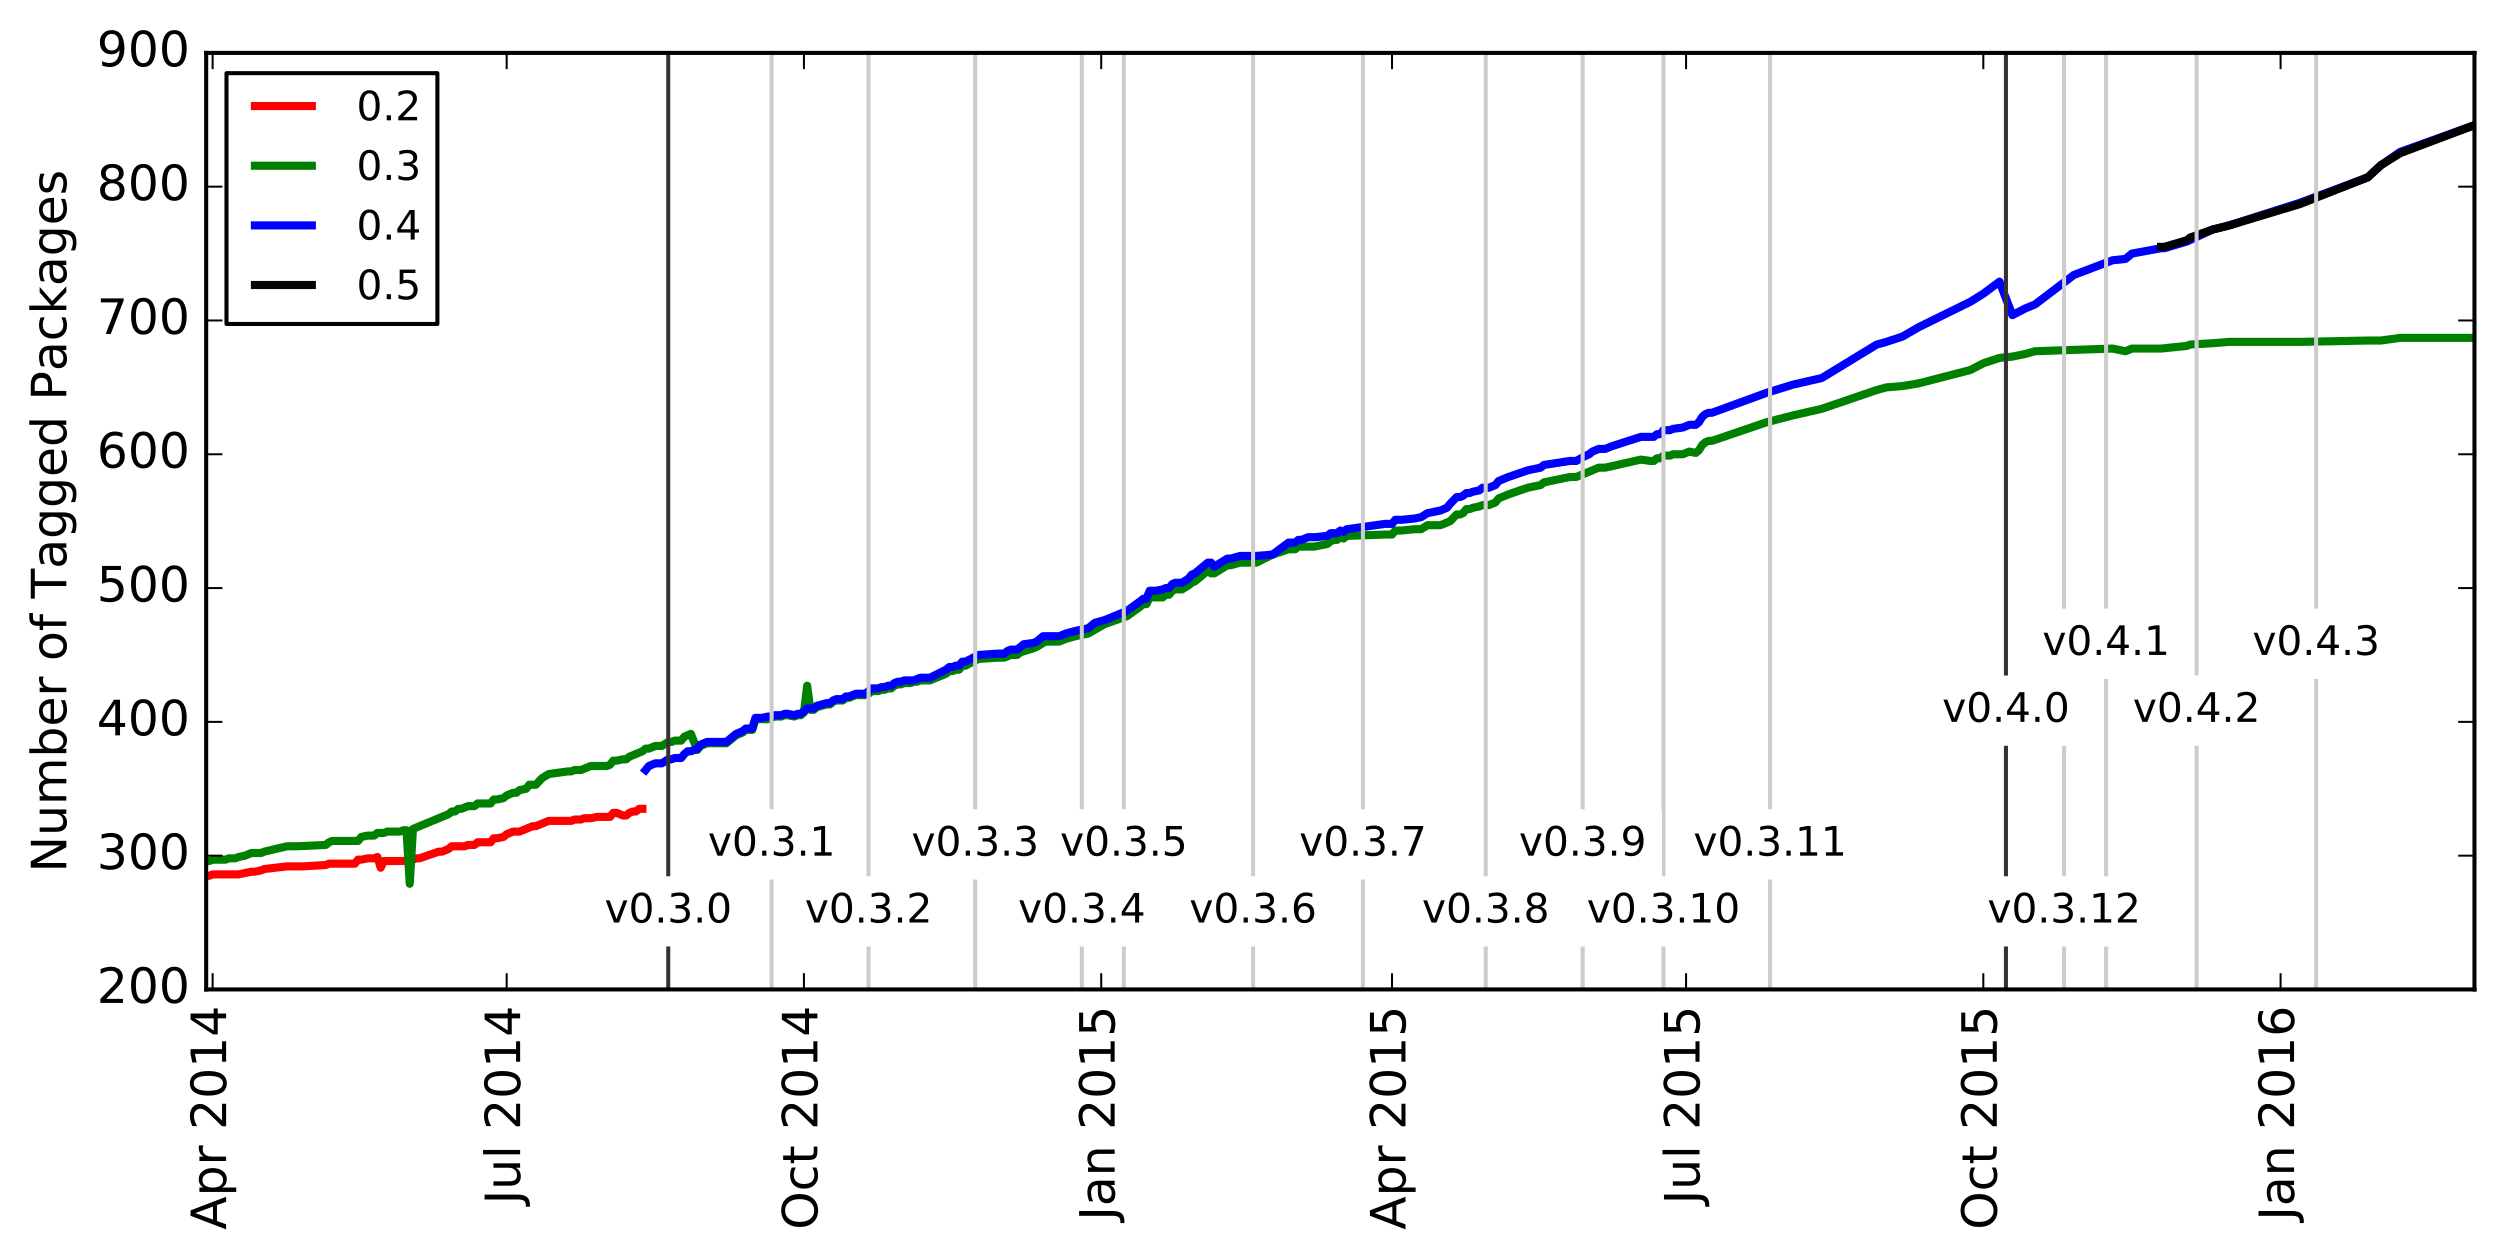 <?xml version="1.0" encoding="utf-8" standalone="no"?>
<!DOCTYPE svg PUBLIC "-//W3C//DTD SVG 1.1//EN"
  "http://www.w3.org/Graphics/SVG/1.1/DTD/svg11.dtd">
<!-- Created with matplotlib (http://matplotlib.org/) -->
<svg height="309pt" version="1.1" viewBox="0 0 615 309" width="615pt" xmlns="http://www.w3.org/2000/svg" xmlns:xlink="http://www.w3.org/1999/xlink">
 <defs>
  <style type="text/css">
*{stroke-linecap:butt;stroke-linejoin:round;stroke-miterlimit:100000;}
  </style>
 </defs>
 <g id="figure_1">
  <g id="patch_1">
   <path d="M 0 309.721 
L 615.919 309.721 
L 615.919 0 
L 0 0 
z
" style="fill:#ffffff;"/>
  </g>
  <g id="axes_1">
   <g id="patch_2">
    <path d="M 50.719 243.407 
L 608.719 243.407 
L 608.719 13.007 
L 50.719 13.007 
z
" style="fill:#ffffff;"/>
   </g>
   <g id="line2d_1">
    <path clip-path="url(#pdda539014f)" d="M 158.026 198.973 
L 157.232 198.973 
L 156.437 199.631 
L 155.642 199.631 
L 154.847 199.96 
L 154.052 200.618 
L 153.257 200.618 
L 151.667 199.96 
L 150.873 199.96 
L 150.078 200.947 
L 149.283 200.947 
L 147.693 200.947 
L 146.898 200.947 
L 145.308 201.277 
L 144.514 201.277 
L 143.719 201.277 
L 142.924 201.606 
L 142.129 201.606 
L 141.334 201.606 
L 140.539 201.935 
L 139.744 201.935 
L 137.36 201.935 
L 136.565 201.935 
L 135.77 201.935 
L 134.975 201.935 
L 133.385 202.593 
L 131.796 203.251 
L 131.001 203.251 
L 130.206 203.581 
L 129.411 203.91 
L 127.821 204.568 
L 127.026 204.568 
L 126.232 204.568 
L 125.437 204.897 
L 124.642 205.226 
L 123.847 205.885 
L 122.257 206.214 
L 121.462 206.214 
L 120.667 207.201 
L 119.873 207.201 
L 119.078 207.201 
L 118.283 207.201 
L 117.488 207.201 
L 116.693 207.859 
L 115.103 207.859 
L 114.308 208.189 
L 113.514 208.189 
L 112.719 208.189 
L 111.924 208.189 
L 111.129 208.189 
L 110.334 208.847 
L 109.539 209.176 
L 108.744 209.505 
L 107.95 209.505 
L 103.18 211.151 
L 102.385 211.151 
L 101.591 211.48 
L 100.796 211.48 
L 100.001 211.809 
L 99.206 211.809 
L 98.411 211.809 
L 97.616 211.809 
L 96.821 211.809 
L 96.026 211.809 
L 95.232 211.809 
L 94.437 211.809 
L 93.642 213.455 
L 92.847 210.822 
L 92.052 211.151 
L 91.257 211.151 
L 90.462 211.151 
L 88.873 211.48 
L 88.078 211.48 
L 87.283 212.467 
L 86.488 212.467 
L 85.693 212.467 
L 84.898 212.467 
L 84.103 212.467 
L 83.308 212.467 
L 82.514 212.467 
L 81.719 212.467 
L 80.924 212.467 
L 80.129 212.797 
L 74.565 213.126 
L 72.975 213.126 
L 70.591 213.126 
L 65.026 213.784 
L 64.232 214.113 
L 62.642 214.442 
L 61.847 214.442 
L 60.257 214.771 
L 58.667 215.101 
L 57.873 215.101 
L 56.283 215.101 
L 55.488 215.101 
L 54.693 215.101 
L 53.898 215.101 
L 53.103 215.101 
L 52.308 215.101 
L 51.514 215.43 
L 50.719 215.43 
" style="fill:none;stroke:#ff0000;stroke-linecap:square;stroke-width:2.0;"/>
   </g>
   <g id="line2d_2">
    <path clip-path="url(#pdda539014f)" d="M 608.719 83.114 
L 590.437 83.114 
L 585.667 83.773 
L 582.488 83.773 
L 565.796 84.102 
L 548.308 84.102 
L 544.334 84.431 
L 538.77 84.76 
L 537.975 85.089 
L 531.616 85.747 
L 524.462 85.747 
L 522.873 86.406 
L 519.693 85.747 
L 500.616 86.406 
L 498.232 87.064 
L 495.052 87.722 
L 491.873 88.051 
L 487.898 89.368 
L 484.719 91.014 
L 472.001 94.305 
L 468.026 94.963 
L 464.052 95.293 
L 461.667 95.951 
L 448.155 100.559 
L 441.001 102.205 
L 434.642 103.85 
L 421.129 108.458 
L 420.334 108.458 
L 419.539 108.787 
L 418.744 109.446 
L 417.95 110.762 
L 417.155 111.421 
L 415.565 111.091 
L 413.975 111.75 
L 411.591 111.75 
L 410.796 112.079 
L 409.206 112.079 
L 408.411 112.737 
L 407.616 112.737 
L 406.821 113.395 
L 406.026 113.395 
L 403.642 113.066 
L 394.898 115.041 
L 393.308 115.041 
L 387.744 117.345 
L 386.155 117.345 
L 379.796 118.662 
L 379.001 119.32 
L 375.821 119.978 
L 371.052 121.624 
L 368.667 122.611 
L 367.873 123.599 
L 366.283 124.257 
L 364.693 124.257 
L 363.898 124.586 
L 362.308 124.915 
L 361.514 125.245 
L 360.719 125.245 
L 359.924 126.232 
L 359.129 126.561 
L 358.334 126.561 
L 356.744 128.207 
L 354.36 129.194 
L 351.18 129.194 
L 349.591 130.182 
L 348.001 130.182 
L 344.821 130.511 
L 343.232 130.511 
L 342.437 131.498 
L 340.847 131.498 
L 331.308 131.827 
L 330.514 132.486 
L 329.719 132.157 
L 328.924 132.815 
L 328.129 132.815 
L 327.334 133.144 
L 326.539 133.802 
L 323.36 134.461 
L 319.385 134.461 
L 318.591 135.119 
L 317.001 135.119 
L 313.026 136.435 
L 309.052 138.41 
L 305.078 138.41 
L 302.693 139.069 
L 301.898 139.069 
L 298.719 141.043 
L 297.924 141.043 
L 297.129 140.385 
L 293.95 143.018 
L 293.155 143.347 
L 292.36 144.006 
L 290.77 144.993 
L 289.18 144.993 
L 288.385 145.322 
L 287.591 146.31 
L 286.796 146.31 
L 286.001 146.968 
L 282.821 146.968 
L 282.026 148.614 
L 281.232 148.614 
L 280.437 149.272 
L 277.257 151.576 
L 271.693 153.551 
L 267.719 155.855 
L 264.539 156.513 
L 262.155 157.171 
L 260.565 157.83 
L 257.385 157.83 
L 256.591 158.159 
L 255.001 159.146 
L 254.206 159.475 
L 251.026 160.463 
L 250.232 161.121 
L 248.642 161.121 
L 247.052 161.779 
L 245.462 161.779 
L 240.693 162.109 
L 237.514 163.754 
L 236.719 163.754 
L 235.924 164.742 
L 235.129 164.742 
L 234.334 165.071 
L 233.539 165.071 
L 232.744 165.729 
L 228.77 167.375 
L 226.385 167.375 
L 225.591 167.704 
L 224.796 167.704 
L 224.001 168.033 
L 222.411 168.033 
L 221.616 168.362 
L 220.821 168.362 
L 220.026 168.691 
L 219.232 169.35 
L 218.437 169.35 
L 217.642 169.679 
L 216.847 169.679 
L 216.052 170.008 
L 214.462 170.008 
L 213.667 170.666 
L 212.873 170.995 
L 210.488 170.995 
L 208.898 171.654 
L 208.103 171.654 
L 207.308 172.312 
L 205.719 172.312 
L 204.924 172.641 
L 204.129 173.299 
L 203.334 173.299 
L 200.95 173.958 
L 200.155 174.616 
L 199.36 174.616 
L 198.565 168.691 
L 197.77 175.274 
L 196.975 175.933 
L 196.18 175.933 
L 195.385 176.262 
L 193.796 175.933 
L 193.001 175.933 
L 192.206 176.262 
L 190.616 176.262 
L 189.026 176.92 
L 185.847 176.92 
L 185.052 179.553 
L 183.462 179.553 
L 182.667 180.211 
L 181.078 180.87 
L 178.693 182.845 
L 173.924 182.845 
L 172.334 183.503 
L 171.539 184.49 
L 169.95 180.541 
L 168.36 181.199 
L 167.565 182.186 
L 165.975 182.186 
L 165.18 182.515 
L 164.385 182.515 
L 162.796 183.503 
L 161.206 183.503 
L 159.616 184.161 
L 158.821 184.161 
L 158.026 184.819 
L 154.847 186.136 
L 154.052 186.794 
L 153.257 186.794 
L 151.667 187.123 
L 150.873 187.123 
L 150.078 188.111 
L 149.283 188.44 
L 145.308 188.44 
L 142.924 189.427 
L 141.334 189.427 
L 140.539 189.757 
L 139.744 189.757 
L 134.975 190.415 
L 133.385 191.402 
L 131.796 193.048 
L 130.206 193.048 
L 129.411 194.035 
L 127.821 194.365 
L 127.026 195.023 
L 126.232 195.023 
L 124.642 195.681 
L 123.847 196.339 
L 122.257 196.669 
L 121.462 196.669 
L 120.667 197.656 
L 117.488 197.656 
L 116.693 198.314 
L 115.103 198.314 
L 113.514 198.973 
L 112.719 198.973 
L 111.924 199.631 
L 111.129 199.631 
L 110.334 200.289 
L 101.591 203.91 
L 100.796 217.405 
L 100.001 204.239 
L 99.206 204.239 
L 98.411 204.568 
L 95.232 204.568 
L 94.437 204.897 
L 92.847 204.897 
L 92.052 205.555 
L 90.462 205.555 
L 88.873 205.885 
L 88.078 206.872 
L 81.719 206.872 
L 80.924 207.201 
L 80.129 207.859 
L 72.975 208.189 
L 70.591 208.189 
L 65.026 209.505 
L 64.232 209.834 
L 61.847 209.834 
L 60.257 210.493 
L 58.667 210.822 
L 57.873 211.151 
L 56.283 211.151 
L 55.488 211.48 
L 52.308 211.48 
L 51.514 211.809 
L 50.719 211.809 
L 50.719 211.809 
" style="fill:none;stroke:#008000;stroke-linecap:square;stroke-width:2.0;"/>
   </g>
   <g id="line2d_3">
    <path clip-path="url(#pdda539014f)" d="M 608.719 30.781 
L 590.437 37.363 
L 585.667 40.655 
L 582.488 43.617 
L 565.796 49.871 
L 548.308 55.466 
L 544.334 56.454 
L 537.975 59.416 
L 532.411 61.062 
L 531.616 61.062 
L 524.462 62.378 
L 522.873 63.695 
L 519.693 64.024 
L 510.155 67.645 
L 500.616 74.886 
L 498.232 75.873 
L 495.052 77.519 
L 491.873 69.29 
L 487.898 72.253 
L 484.719 74.227 
L 472.001 80.481 
L 468.026 82.785 
L 464.052 84.102 
L 461.667 84.76 
L 448.155 92.989 
L 441.001 94.634 
L 434.642 96.609 
L 421.129 101.546 
L 420.334 101.546 
L 419.539 101.875 
L 418.744 102.534 
L 417.95 103.85 
L 417.155 104.509 
L 415.565 104.509 
L 413.975 105.167 
L 411.591 105.496 
L 410.796 105.825 
L 409.206 105.825 
L 408.411 106.813 
L 407.616 106.813 
L 406.821 107.471 
L 403.642 107.471 
L 396.488 109.775 
L 394.898 110.433 
L 393.308 110.433 
L 391.719 111.091 
L 390.924 111.75 
L 390.129 112.079 
L 387.744 113.395 
L 386.155 113.395 
L 379.796 114.383 
L 379.001 115.041 
L 375.821 115.699 
L 371.052 117.345 
L 368.667 118.333 
L 367.873 119.32 
L 366.283 119.978 
L 364.693 119.978 
L 363.898 120.637 
L 362.308 120.966 
L 361.514 121.295 
L 360.719 121.295 
L 359.924 121.953 
L 359.129 122.282 
L 358.334 122.282 
L 356.744 123.928 
L 355.95 124.915 
L 354.36 125.574 
L 351.18 126.232 
L 349.591 127.219 
L 348.001 127.549 
L 344.821 127.878 
L 343.232 127.878 
L 342.437 128.865 
L 340.847 128.865 
L 331.308 130.182 
L 330.514 130.84 
L 329.719 130.511 
L 328.924 131.169 
L 327.334 131.169 
L 326.539 131.827 
L 323.36 132.157 
L 321.77 132.157 
L 320.18 132.815 
L 319.385 132.815 
L 318.591 133.473 
L 317.001 133.473 
L 313.026 136.435 
L 309.052 136.765 
L 305.078 136.765 
L 302.693 137.423 
L 301.898 137.423 
L 298.719 139.398 
L 297.924 138.41 
L 297.129 138.41 
L 293.95 141.043 
L 293.155 141.373 
L 292.36 142.36 
L 290.77 143.347 
L 289.18 143.347 
L 288.385 143.677 
L 287.591 144.664 
L 286.796 144.664 
L 286.001 144.993 
L 284.411 145.322 
L 282.821 145.322 
L 282.026 147.297 
L 281.232 147.297 
L 280.437 147.955 
L 277.257 150.259 
L 271.693 152.563 
L 269.308 153.222 
L 267.719 154.538 
L 264.539 155.197 
L 262.155 155.855 
L 260.565 156.513 
L 256.591 156.513 
L 255.001 157.83 
L 254.206 158.159 
L 251.821 158.488 
L 250.232 159.805 
L 248.642 159.805 
L 247.847 160.134 
L 247.052 160.792 
L 245.462 160.792 
L 240.693 161.121 
L 237.514 162.767 
L 236.719 162.767 
L 235.924 163.754 
L 235.129 163.754 
L 234.334 164.083 
L 233.539 164.083 
L 232.744 164.742 
L 228.77 166.717 
L 226.385 166.717 
L 224.796 167.375 
L 222.411 167.375 
L 221.616 167.704 
L 220.821 167.704 
L 220.026 168.033 
L 219.232 168.691 
L 218.437 168.691 
L 217.642 169.021 
L 216.847 169.021 
L 216.052 169.35 
L 214.462 169.35 
L 212.873 170.666 
L 210.488 170.666 
L 208.898 171.325 
L 208.103 171.325 
L 207.308 171.983 
L 205.719 171.983 
L 204.924 172.312 
L 204.129 172.97 
L 203.334 172.97 
L 200.95 173.629 
L 200.155 174.287 
L 198.565 174.287 
L 196.975 175.603 
L 196.18 175.603 
L 195.385 175.933 
L 193.796 175.603 
L 193.001 175.603 
L 192.206 175.933 
L 190.616 175.933 
L 189.821 176.262 
L 189.026 176.262 
L 187.437 176.591 
L 185.847 176.591 
L 185.052 179.224 
L 183.462 179.224 
L 182.667 179.882 
L 181.078 180.541 
L 178.693 182.515 
L 173.924 182.515 
L 172.334 183.174 
L 171.539 184.161 
L 169.95 184.819 
L 169.155 184.819 
L 168.36 185.478 
L 167.565 186.465 
L 165.975 186.465 
L 165.18 186.794 
L 164.385 186.794 
L 162.796 187.782 
L 161.206 187.782 
L 159.616 188.44 
L 158.821 189.427 
L 158.821 189.427 
" style="fill:none;stroke:#0000ff;stroke-linecap:square;stroke-width:2.0;"/>
   </g>
   <g id="line2d_4">
    <path clip-path="url(#pdda539014f)" d="M 608.719 30.781 
L 590.437 37.693 
L 585.667 40.655 
L 582.488 43.617 
L 565.796 50.2 
L 548.308 55.466 
L 544.334 56.454 
L 538.77 58.429 
L 537.975 59.087 
L 532.411 60.733 
L 531.616 60.733 
" style="fill:none;stroke:#000000;stroke-linecap:square;stroke-width:2.0;"/>
   </g>
   <g id="line2d_5">
    <path clip-path="url(#pdda539014f)" d="M 164.385 243.407 
L 164.385 13.007 
" style="fill:none;stroke:#333333;stroke-linecap:square;"/>
   </g>
   <g id="line2d_6">
    <path clip-path="url(#pdda539014f)" d="M 189.821 243.407 
L 189.821 13.007 
" style="fill:none;stroke:#cccccc;stroke-linecap:square;"/>
   </g>
   <g id="line2d_7">
    <path clip-path="url(#pdda539014f)" d="M 213.667 243.407 
L 213.667 13.007 
" style="fill:none;stroke:#cccccc;stroke-linecap:square;"/>
   </g>
   <g id="line2d_8">
    <path clip-path="url(#pdda539014f)" d="M 239.898 243.407 
L 239.898 13.007 
" style="fill:none;stroke:#cccccc;stroke-linecap:square;"/>
   </g>
   <g id="line2d_9">
    <path clip-path="url(#pdda539014f)" d="M 266.129 243.407 
L 266.129 13.007 
" style="fill:none;stroke:#cccccc;stroke-linecap:square;"/>
   </g>
   <g id="line2d_10">
    <path clip-path="url(#pdda539014f)" d="M 276.462 243.407 
L 276.462 13.007 
" style="fill:none;stroke:#cccccc;stroke-linecap:square;"/>
   </g>
   <g id="line2d_11">
    <path clip-path="url(#pdda539014f)" d="M 308.257 243.407 
L 308.257 13.007 
" style="fill:none;stroke:#cccccc;stroke-linecap:square;"/>
   </g>
   <g id="line2d_12">
    <path clip-path="url(#pdda539014f)" d="M 335.283 243.407 
L 335.283 13.007 
" style="fill:none;stroke:#cccccc;stroke-linecap:square;"/>
   </g>
   <g id="line2d_13">
    <path clip-path="url(#pdda539014f)" d="M 365.488 243.407 
L 365.488 13.007 
" style="fill:none;stroke:#cccccc;stroke-linecap:square;"/>
   </g>
   <g id="line2d_14">
    <path clip-path="url(#pdda539014f)" d="M 389.334 243.407 
L 389.334 13.007 
" style="fill:none;stroke:#cccccc;stroke-linecap:square;"/>
   </g>
   <g id="line2d_15">
    <path clip-path="url(#pdda539014f)" d="M 409.206 243.407 
L 409.206 13.007 
" style="fill:none;stroke:#cccccc;stroke-linecap:square;"/>
   </g>
   <g id="line2d_16">
    <path clip-path="url(#pdda539014f)" d="M 435.437 243.407 
L 435.437 13.007 
" style="fill:none;stroke:#cccccc;stroke-linecap:square;"/>
   </g>
   <g id="line2d_17">
    <path clip-path="url(#pdda539014f)" d="M 507.77 243.407 
L 507.77 13.007 
" style="fill:none;stroke:#cccccc;stroke-linecap:square;"/>
   </g>
   <g id="line2d_18">
    <path clip-path="url(#pdda539014f)" d="M 493.462 243.407 
L 493.462 13.007 
" style="fill:none;stroke:#333333;stroke-linecap:square;"/>
   </g>
   <g id="line2d_19">
    <path clip-path="url(#pdda539014f)" d="M 518.103 243.407 
L 518.103 13.007 
" style="fill:none;stroke:#cccccc;stroke-linecap:square;"/>
   </g>
   <g id="line2d_20">
    <path clip-path="url(#pdda539014f)" d="M 540.36 243.407 
L 540.36 13.007 
" style="fill:none;stroke:#cccccc;stroke-linecap:square;"/>
   </g>
   <g id="line2d_21">
    <path clip-path="url(#pdda539014f)" d="M 569.77 243.407 
L 569.77 13.007 
" style="fill:none;stroke:#cccccc;stroke-linecap:square;"/>
   </g>
   <g id="patch_3">
    <path d="M 50.719 13.007 
L 608.719 13.007 
" style="fill:none;stroke:#000000;stroke-linecap:square;stroke-linejoin:miter;"/>
   </g>
   <g id="patch_4">
    <path d="M 608.719 243.407 
L 608.719 13.007 
" style="fill:none;stroke:#000000;stroke-linecap:square;stroke-linejoin:miter;"/>
   </g>
   <g id="patch_5">
    <path d="M 50.719 243.407 
L 608.719 243.407 
" style="fill:none;stroke:#000000;stroke-linecap:square;stroke-linejoin:miter;"/>
   </g>
   <g id="patch_6">
    <path d="M 50.719 243.407 
L 50.719 13.007 
" style="fill:none;stroke:#000000;stroke-linecap:square;stroke-linejoin:miter;"/>
   </g>
   <g id="matplotlib.axis_1">
    <g id="xtick_1">
     <g id="line2d_22">
      <defs>
       <path d="M 0 0 
L 0 -4 
" id="mb8e87c678f" style="stroke:#000000;stroke-width:0.5;"/>
      </defs>
      <g>
       <use style="stroke:#000000;stroke-width:0.5;" x="52.308" xlink:href="#mb8e87c678f" y="243.407"/>
      </g>
     </g>
     <g id="line2d_23">
      <defs>
       <path d="M 0 0 
L 0 4 
" id="m46a3afea36" style="stroke:#000000;stroke-width:0.5;"/>
      </defs>
      <g>
       <use style="stroke:#000000;stroke-width:0.5;" x="52.308" xlink:href="#m46a3afea36" y="13.007"/>
      </g>
     </g>
     <g id="text_1">
      <!-- Apr 2014 -->
      <defs>
       <path d="M 19.188 8.297 
L 53.609 8.297 
L 53.609 0 
L 7.328 0 
L 7.328 8.297 
Q 12.938 14.109 22.625 23.891 
Q 32.328 33.688 34.812 36.531 
Q 39.547 41.844 41.422 45.531 
Q 43.312 49.219 43.312 52.781 
Q 43.312 58.594 39.234 62.25 
Q 35.156 65.922 28.609 65.922 
Q 23.969 65.922 18.812 64.312 
Q 13.672 62.703 7.812 59.422 
L 7.812 69.391 
Q 13.766 71.781 18.938 73 
Q 24.125 74.219 28.422 74.219 
Q 39.75 74.219 46.484 68.547 
Q 53.219 62.891 53.219 53.422 
Q 53.219 48.922 51.531 44.891 
Q 49.859 40.875 45.406 35.406 
Q 44.188 33.984 37.641 27.219 
Q 31.109 20.453 19.188 8.297 
" id="BitstreamVeraSans-Roman-32"/>
       <path id="BitstreamVeraSans-Roman-20"/>
       <path d="M 31.781 66.406 
Q 24.172 66.406 20.328 58.906 
Q 16.5 51.422 16.5 36.375 
Q 16.5 21.391 20.328 13.891 
Q 24.172 6.391 31.781 6.391 
Q 39.453 6.391 43.281 13.891 
Q 47.125 21.391 47.125 36.375 
Q 47.125 51.422 43.281 58.906 
Q 39.453 66.406 31.781 66.406 
M 31.781 74.219 
Q 44.047 74.219 50.516 64.516 
Q 56.984 54.828 56.984 36.375 
Q 56.984 17.969 50.516 8.266 
Q 44.047 -1.422 31.781 -1.422 
Q 19.531 -1.422 13.062 8.266 
Q 6.594 17.969 6.594 36.375 
Q 6.594 54.828 13.062 64.516 
Q 19.531 74.219 31.781 74.219 
" id="BitstreamVeraSans-Roman-30"/>
       <path d="M 12.406 8.297 
L 28.516 8.297 
L 28.516 63.922 
L 10.984 60.406 
L 10.984 69.391 
L 28.422 72.906 
L 38.281 72.906 
L 38.281 8.297 
L 54.391 8.297 
L 54.391 0 
L 12.406 0 
z
" id="BitstreamVeraSans-Roman-31"/>
       <path d="M 37.797 64.312 
L 12.891 25.391 
L 37.797 25.391 
z
M 35.203 72.906 
L 47.609 72.906 
L 47.609 25.391 
L 58.016 25.391 
L 58.016 17.188 
L 47.609 17.188 
L 47.609 0 
L 37.797 0 
L 37.797 17.188 
L 4.891 17.188 
L 4.891 26.703 
z
" id="BitstreamVeraSans-Roman-34"/>
       <path d="M 34.188 63.188 
L 20.797 26.906 
L 47.609 26.906 
z
M 28.609 72.906 
L 39.797 72.906 
L 67.578 0 
L 57.328 0 
L 50.688 18.703 
L 17.828 18.703 
L 11.188 0 
L 0.781 0 
z
" id="BitstreamVeraSans-Roman-41"/>
       <path d="M 41.109 46.297 
Q 39.594 47.172 37.812 47.578 
Q 36.031 48 33.891 48 
Q 26.266 48 22.188 43.047 
Q 18.109 38.094 18.109 28.812 
L 18.109 0 
L 9.078 0 
L 9.078 54.688 
L 18.109 54.688 
L 18.109 46.188 
Q 20.953 51.172 25.484 53.578 
Q 30.031 56 36.531 56 
Q 37.453 56 38.578 55.875 
Q 39.703 55.766 41.062 55.516 
z
" id="BitstreamVeraSans-Roman-72"/>
       <path d="M 18.109 8.203 
L 18.109 -20.797 
L 9.078 -20.797 
L 9.078 54.688 
L 18.109 54.688 
L 18.109 46.391 
Q 20.953 51.266 25.266 53.625 
Q 29.594 56 35.594 56 
Q 45.562 56 51.781 48.094 
Q 58.016 40.188 58.016 27.297 
Q 58.016 14.406 51.781 6.484 
Q 45.562 -1.422 35.594 -1.422 
Q 29.594 -1.422 25.266 0.953 
Q 20.953 3.328 18.109 8.203 
M 48.688 27.297 
Q 48.688 37.203 44.609 42.844 
Q 40.531 48.484 33.406 48.484 
Q 26.266 48.484 22.188 42.844 
Q 18.109 37.203 18.109 27.297 
Q 18.109 17.391 22.188 11.75 
Q 26.266 6.109 33.406 6.109 
Q 40.531 6.109 44.609 11.75 
Q 48.688 17.391 48.688 27.297 
" id="BitstreamVeraSans-Roman-70"/>
      </defs>
      <g transform="translate(55.62 302.521)rotate(-90.0)scale(0.12 -0.12)">
       <use xlink:href="#BitstreamVeraSans-Roman-41"/>
       <use x="68.408" xlink:href="#BitstreamVeraSans-Roman-70"/>
       <use x="131.885" xlink:href="#BitstreamVeraSans-Roman-72"/>
       <use x="172.998" xlink:href="#BitstreamVeraSans-Roman-20"/>
       <use x="204.785" xlink:href="#BitstreamVeraSans-Roman-32"/>
       <use x="268.408" xlink:href="#BitstreamVeraSans-Roman-30"/>
       <use x="332.031" xlink:href="#BitstreamVeraSans-Roman-31"/>
       <use x="395.654" xlink:href="#BitstreamVeraSans-Roman-34"/>
      </g>
     </g>
    </g>
    <g id="xtick_2">
     <g id="line2d_24">
      <g>
       <use style="stroke:#000000;stroke-width:0.5;" x="124.642" xlink:href="#mb8e87c678f" y="243.407"/>
      </g>
     </g>
     <g id="line2d_25">
      <g>
       <use style="stroke:#000000;stroke-width:0.5;" x="124.642" xlink:href="#m46a3afea36" y="13.007"/>
      </g>
     </g>
     <g id="text_2">
      <!-- Jul 2014 -->
      <defs>
       <path d="M 8.5 21.578 
L 8.5 54.688 
L 17.484 54.688 
L 17.484 21.922 
Q 17.484 14.156 20.5 10.266 
Q 23.531 6.391 29.594 6.391 
Q 36.859 6.391 41.078 11.031 
Q 45.312 15.672 45.312 23.688 
L 45.312 54.688 
L 54.297 54.688 
L 54.297 0 
L 45.312 0 
L 45.312 8.406 
Q 42.047 3.422 37.719 1 
Q 33.406 -1.422 27.688 -1.422 
Q 18.266 -1.422 13.375 4.438 
Q 8.5 10.297 8.5 21.578 
" id="BitstreamVeraSans-Roman-75"/>
       <path d="M 9.422 75.984 
L 18.406 75.984 
L 18.406 0 
L 9.422 0 
z
" id="BitstreamVeraSans-Roman-6c"/>
       <path d="M 9.812 72.906 
L 19.672 72.906 
L 19.672 5.078 
Q 19.672 -8.109 14.672 -14.062 
Q 9.672 -20.016 -1.422 -20.016 
L -5.172 -20.016 
L -5.172 -11.719 
L -2.094 -11.719 
Q 4.438 -11.719 7.125 -8.047 
Q 9.812 -4.391 9.812 5.078 
z
" id="BitstreamVeraSans-Roman-4a"/>
      </defs>
      <g transform="translate(127.953 296.239)rotate(-90.0)scale(0.12 -0.12)">
       <use xlink:href="#BitstreamVeraSans-Roman-4a"/>
       <use x="29.492" xlink:href="#BitstreamVeraSans-Roman-75"/>
       <use x="92.871" xlink:href="#BitstreamVeraSans-Roman-6c"/>
       <use x="120.654" xlink:href="#BitstreamVeraSans-Roman-20"/>
       <use x="152.441" xlink:href="#BitstreamVeraSans-Roman-32"/>
       <use x="216.064" xlink:href="#BitstreamVeraSans-Roman-30"/>
       <use x="279.688" xlink:href="#BitstreamVeraSans-Roman-31"/>
       <use x="343.311" xlink:href="#BitstreamVeraSans-Roman-34"/>
      </g>
     </g>
    </g>
    <g id="xtick_3">
     <g id="line2d_26">
      <g>
       <use style="stroke:#000000;stroke-width:0.5;" x="197.77" xlink:href="#mb8e87c678f" y="243.407"/>
      </g>
     </g>
     <g id="line2d_27">
      <g>
       <use style="stroke:#000000;stroke-width:0.5;" x="197.77" xlink:href="#m46a3afea36" y="13.007"/>
      </g>
     </g>
     <g id="text_3">
      <!-- Oct 2014 -->
      <defs>
       <path d="M 39.406 66.219 
Q 28.656 66.219 22.328 58.203 
Q 16.016 50.203 16.016 36.375 
Q 16.016 22.609 22.328 14.594 
Q 28.656 6.594 39.406 6.594 
Q 50.141 6.594 56.422 14.594 
Q 62.703 22.609 62.703 36.375 
Q 62.703 50.203 56.422 58.203 
Q 50.141 66.219 39.406 66.219 
M 39.406 74.219 
Q 54.734 74.219 63.906 63.938 
Q 73.094 53.656 73.094 36.375 
Q 73.094 19.141 63.906 8.859 
Q 54.734 -1.422 39.406 -1.422 
Q 24.031 -1.422 14.812 8.828 
Q 5.609 19.094 5.609 36.375 
Q 5.609 53.656 14.812 63.938 
Q 24.031 74.219 39.406 74.219 
" id="BitstreamVeraSans-Roman-4f"/>
       <path d="M 18.312 70.219 
L 18.312 54.688 
L 36.812 54.688 
L 36.812 47.703 
L 18.312 47.703 
L 18.312 18.016 
Q 18.312 11.328 20.141 9.422 
Q 21.969 7.516 27.594 7.516 
L 36.812 7.516 
L 36.812 0 
L 27.594 0 
Q 17.188 0 13.234 3.875 
Q 9.281 7.766 9.281 18.016 
L 9.281 47.703 
L 2.688 47.703 
L 2.688 54.688 
L 9.281 54.688 
L 9.281 70.219 
z
" id="BitstreamVeraSans-Roman-74"/>
       <path d="M 48.781 52.594 
L 48.781 44.188 
Q 44.969 46.297 41.141 47.344 
Q 37.312 48.391 33.406 48.391 
Q 24.656 48.391 19.812 42.844 
Q 14.984 37.312 14.984 27.297 
Q 14.984 17.281 19.812 11.734 
Q 24.656 6.203 33.406 6.203 
Q 37.312 6.203 41.141 7.25 
Q 44.969 8.297 48.781 10.406 
L 48.781 2.094 
Q 45.016 0.344 40.984 -0.531 
Q 36.969 -1.422 32.422 -1.422 
Q 20.062 -1.422 12.781 6.344 
Q 5.516 14.109 5.516 27.297 
Q 5.516 40.672 12.859 48.328 
Q 20.219 56 33.016 56 
Q 37.156 56 41.109 55.141 
Q 45.062 54.297 48.781 52.594 
" id="BitstreamVeraSans-Roman-63"/>
      </defs>
      <g transform="translate(201.081 302.509)rotate(-90.0)scale(0.12 -0.12)">
       <use xlink:href="#BitstreamVeraSans-Roman-4f"/>
       <use x="78.711" xlink:href="#BitstreamVeraSans-Roman-63"/>
       <use x="133.691" xlink:href="#BitstreamVeraSans-Roman-74"/>
       <use x="172.9" xlink:href="#BitstreamVeraSans-Roman-20"/>
       <use x="204.688" xlink:href="#BitstreamVeraSans-Roman-32"/>
       <use x="268.311" xlink:href="#BitstreamVeraSans-Roman-30"/>
       <use x="331.934" xlink:href="#BitstreamVeraSans-Roman-31"/>
       <use x="395.557" xlink:href="#BitstreamVeraSans-Roman-34"/>
      </g>
     </g>
    </g>
    <g id="xtick_4">
     <g id="line2d_28">
      <g>
       <use style="stroke:#000000;stroke-width:0.5;" x="270.898" xlink:href="#mb8e87c678f" y="243.407"/>
      </g>
     </g>
     <g id="line2d_29">
      <g>
       <use style="stroke:#000000;stroke-width:0.5;" x="270.898" xlink:href="#m46a3afea36" y="13.007"/>
      </g>
     </g>
     <g id="text_4">
      <!-- Jan 2015 -->
      <defs>
       <path d="M 54.891 33.016 
L 54.891 0 
L 45.906 0 
L 45.906 32.719 
Q 45.906 40.484 42.875 44.328 
Q 39.844 48.188 33.797 48.188 
Q 26.516 48.188 22.312 43.547 
Q 18.109 38.922 18.109 30.906 
L 18.109 0 
L 9.078 0 
L 9.078 54.688 
L 18.109 54.688 
L 18.109 46.188 
Q 21.344 51.125 25.703 53.562 
Q 30.078 56 35.797 56 
Q 45.219 56 50.047 50.172 
Q 54.891 44.344 54.891 33.016 
" id="BitstreamVeraSans-Roman-6e"/>
       <path d="M 34.281 27.484 
Q 23.391 27.484 19.188 25 
Q 14.984 22.516 14.984 16.5 
Q 14.984 11.719 18.141 8.906 
Q 21.297 6.109 26.703 6.109 
Q 34.188 6.109 38.703 11.406 
Q 43.219 16.703 43.219 25.484 
L 43.219 27.484 
z
M 52.203 31.203 
L 52.203 0 
L 43.219 0 
L 43.219 8.297 
Q 40.141 3.328 35.547 0.953 
Q 30.953 -1.422 24.312 -1.422 
Q 15.922 -1.422 10.953 3.297 
Q 6 8.016 6 15.922 
Q 6 25.141 12.172 29.828 
Q 18.359 34.516 30.609 34.516 
L 43.219 34.516 
L 43.219 35.406 
Q 43.219 41.609 39.141 45 
Q 35.062 48.391 27.688 48.391 
Q 23 48.391 18.547 47.266 
Q 14.109 46.141 10.016 43.891 
L 10.016 52.203 
Q 14.938 54.109 19.578 55.047 
Q 24.219 56 28.609 56 
Q 40.484 56 46.344 49.844 
Q 52.203 43.703 52.203 31.203 
" id="BitstreamVeraSans-Roman-61"/>
       <path d="M 10.797 72.906 
L 49.516 72.906 
L 49.516 64.594 
L 19.828 64.594 
L 19.828 46.734 
Q 21.969 47.469 24.109 47.828 
Q 26.266 48.188 28.422 48.188 
Q 40.625 48.188 47.75 41.5 
Q 54.891 34.812 54.891 23.391 
Q 54.891 11.625 47.562 5.094 
Q 40.234 -1.422 26.906 -1.422 
Q 22.312 -1.422 17.547 -0.641 
Q 12.797 0.141 7.719 1.703 
L 7.719 11.625 
Q 12.109 9.234 16.797 8.062 
Q 21.484 6.891 26.703 6.891 
Q 35.156 6.891 40.078 11.328 
Q 45.016 15.766 45.016 23.391 
Q 45.016 31 40.078 35.438 
Q 35.156 39.891 26.703 39.891 
Q 22.75 39.891 18.812 39.016 
Q 14.891 38.141 10.797 36.281 
z
" id="BitstreamVeraSans-Roman-35"/>
      </defs>
      <g transform="translate(274.209 300.259)rotate(-90.0)scale(0.12 -0.12)">
       <use xlink:href="#BitstreamVeraSans-Roman-4a"/>
       <use x="29.492" xlink:href="#BitstreamVeraSans-Roman-61"/>
       <use x="90.771" xlink:href="#BitstreamVeraSans-Roman-6e"/>
       <use x="154.15" xlink:href="#BitstreamVeraSans-Roman-20"/>
       <use x="185.938" xlink:href="#BitstreamVeraSans-Roman-32"/>
       <use x="249.561" xlink:href="#BitstreamVeraSans-Roman-30"/>
       <use x="313.184" xlink:href="#BitstreamVeraSans-Roman-31"/>
       <use x="376.807" xlink:href="#BitstreamVeraSans-Roman-35"/>
      </g>
     </g>
    </g>
    <g id="xtick_5">
     <g id="line2d_30">
      <g>
       <use style="stroke:#000000;stroke-width:0.5;" x="342.437" xlink:href="#mb8e87c678f" y="243.407"/>
      </g>
     </g>
     <g id="line2d_31">
      <g>
       <use style="stroke:#000000;stroke-width:0.5;" x="342.437" xlink:href="#m46a3afea36" y="13.007"/>
      </g>
     </g>
     <g id="text_5">
      <!-- Apr 2015 -->
      <g transform="translate(345.748 302.521)rotate(-90.0)scale(0.12 -0.12)">
       <use xlink:href="#BitstreamVeraSans-Roman-41"/>
       <use x="68.408" xlink:href="#BitstreamVeraSans-Roman-70"/>
       <use x="131.885" xlink:href="#BitstreamVeraSans-Roman-72"/>
       <use x="172.998" xlink:href="#BitstreamVeraSans-Roman-20"/>
       <use x="204.785" xlink:href="#BitstreamVeraSans-Roman-32"/>
       <use x="268.408" xlink:href="#BitstreamVeraSans-Roman-30"/>
       <use x="332.031" xlink:href="#BitstreamVeraSans-Roman-31"/>
       <use x="395.654" xlink:href="#BitstreamVeraSans-Roman-35"/>
      </g>
     </g>
    </g>
    <g id="xtick_6">
     <g id="line2d_32">
      <g>
       <use style="stroke:#000000;stroke-width:0.5;" x="414.77" xlink:href="#mb8e87c678f" y="243.407"/>
      </g>
     </g>
     <g id="line2d_33">
      <g>
       <use style="stroke:#000000;stroke-width:0.5;" x="414.77" xlink:href="#m46a3afea36" y="13.007"/>
      </g>
     </g>
     <g id="text_6">
      <!-- Jul 2015 -->
      <g transform="translate(418.081 296.239)rotate(-90.0)scale(0.12 -0.12)">
       <use xlink:href="#BitstreamVeraSans-Roman-4a"/>
       <use x="29.492" xlink:href="#BitstreamVeraSans-Roman-75"/>
       <use x="92.871" xlink:href="#BitstreamVeraSans-Roman-6c"/>
       <use x="120.654" xlink:href="#BitstreamVeraSans-Roman-20"/>
       <use x="152.441" xlink:href="#BitstreamVeraSans-Roman-32"/>
       <use x="216.064" xlink:href="#BitstreamVeraSans-Roman-30"/>
       <use x="279.688" xlink:href="#BitstreamVeraSans-Roman-31"/>
       <use x="343.311" xlink:href="#BitstreamVeraSans-Roman-35"/>
      </g>
     </g>
    </g>
    <g id="xtick_7">
     <g id="line2d_34">
      <g>
       <use style="stroke:#000000;stroke-width:0.5;" x="487.898" xlink:href="#mb8e87c678f" y="243.407"/>
      </g>
     </g>
     <g id="line2d_35">
      <g>
       <use style="stroke:#000000;stroke-width:0.5;" x="487.898" xlink:href="#m46a3afea36" y="13.007"/>
      </g>
     </g>
     <g id="text_7">
      <!-- Oct 2015 -->
      <g transform="translate(491.209 302.509)rotate(-90.0)scale(0.12 -0.12)">
       <use xlink:href="#BitstreamVeraSans-Roman-4f"/>
       <use x="78.711" xlink:href="#BitstreamVeraSans-Roman-63"/>
       <use x="133.691" xlink:href="#BitstreamVeraSans-Roman-74"/>
       <use x="172.9" xlink:href="#BitstreamVeraSans-Roman-20"/>
       <use x="204.688" xlink:href="#BitstreamVeraSans-Roman-32"/>
       <use x="268.311" xlink:href="#BitstreamVeraSans-Roman-30"/>
       <use x="331.934" xlink:href="#BitstreamVeraSans-Roman-31"/>
       <use x="395.557" xlink:href="#BitstreamVeraSans-Roman-35"/>
      </g>
     </g>
    </g>
    <g id="xtick_8">
     <g id="line2d_36">
      <g>
       <use style="stroke:#000000;stroke-width:0.5;" x="561.026" xlink:href="#mb8e87c678f" y="243.407"/>
      </g>
     </g>
     <g id="line2d_37">
      <g>
       <use style="stroke:#000000;stroke-width:0.5;" x="561.026" xlink:href="#m46a3afea36" y="13.007"/>
      </g>
     </g>
     <g id="text_8">
      <!-- Jan 2016 -->
      <defs>
       <path d="M 33.016 40.375 
Q 26.375 40.375 22.484 35.828 
Q 18.609 31.297 18.609 23.391 
Q 18.609 15.531 22.484 10.953 
Q 26.375 6.391 33.016 6.391 
Q 39.656 6.391 43.531 10.953 
Q 47.406 15.531 47.406 23.391 
Q 47.406 31.297 43.531 35.828 
Q 39.656 40.375 33.016 40.375 
M 52.594 71.297 
L 52.594 62.312 
Q 48.875 64.062 45.094 64.984 
Q 41.312 65.922 37.594 65.922 
Q 27.828 65.922 22.672 59.328 
Q 17.531 52.734 16.797 39.406 
Q 19.672 43.656 24.016 45.922 
Q 28.375 48.188 33.594 48.188 
Q 44.578 48.188 50.953 41.516 
Q 57.328 34.859 57.328 23.391 
Q 57.328 12.156 50.688 5.359 
Q 44.047 -1.422 33.016 -1.422 
Q 20.359 -1.422 13.672 8.266 
Q 6.984 17.969 6.984 36.375 
Q 6.984 53.656 15.188 63.938 
Q 23.391 74.219 37.203 74.219 
Q 40.922 74.219 44.703 73.484 
Q 48.484 72.75 52.594 71.297 
" id="BitstreamVeraSans-Roman-36"/>
      </defs>
      <g transform="translate(564.338 300.259)rotate(-90.0)scale(0.12 -0.12)">
       <use xlink:href="#BitstreamVeraSans-Roman-4a"/>
       <use x="29.492" xlink:href="#BitstreamVeraSans-Roman-61"/>
       <use x="90.771" xlink:href="#BitstreamVeraSans-Roman-6e"/>
       <use x="154.15" xlink:href="#BitstreamVeraSans-Roman-20"/>
       <use x="185.938" xlink:href="#BitstreamVeraSans-Roman-32"/>
       <use x="249.561" xlink:href="#BitstreamVeraSans-Roman-30"/>
       <use x="313.184" xlink:href="#BitstreamVeraSans-Roman-31"/>
       <use x="376.807" xlink:href="#BitstreamVeraSans-Roman-36"/>
      </g>
     </g>
    </g>
   </g>
   <g id="matplotlib.axis_2">
    <g id="ytick_1">
     <g id="line2d_38">
      <defs>
       <path d="M 0 0 
L 4 0 
" id="m8bb04249ff" style="stroke:#000000;stroke-width:0.5;"/>
      </defs>
      <g>
       <use style="stroke:#000000;stroke-width:0.5;" x="50.719" xlink:href="#m8bb04249ff" y="243.407"/>
      </g>
     </g>
     <g id="line2d_39">
      <defs>
       <path d="M 0 0 
L -4 0 
" id="m275a89bdc1" style="stroke:#000000;stroke-width:0.5;"/>
      </defs>
      <g>
       <use style="stroke:#000000;stroke-width:0.5;" x="608.719" xlink:href="#m275a89bdc1" y="243.407"/>
      </g>
     </g>
     <g id="text_9">
      <!-- 200 -->
      <g transform="translate(23.814 246.718)scale(0.12 -0.12)">
       <use xlink:href="#BitstreamVeraSans-Roman-32"/>
       <use x="63.623" xlink:href="#BitstreamVeraSans-Roman-30"/>
       <use x="127.246" xlink:href="#BitstreamVeraSans-Roman-30"/>
      </g>
     </g>
    </g>
    <g id="ytick_2">
     <g id="line2d_40">
      <g>
       <use style="stroke:#000000;stroke-width:0.5;" x="50.719" xlink:href="#m8bb04249ff" y="210.493"/>
      </g>
     </g>
     <g id="line2d_41">
      <g>
       <use style="stroke:#000000;stroke-width:0.5;" x="608.719" xlink:href="#m275a89bdc1" y="210.493"/>
      </g>
     </g>
     <g id="text_10">
      <!-- 300 -->
      <defs>
       <path d="M 40.578 39.312 
Q 47.656 37.797 51.625 33 
Q 55.609 28.219 55.609 21.188 
Q 55.609 10.406 48.188 4.484 
Q 40.766 -1.422 27.094 -1.422 
Q 22.516 -1.422 17.656 -0.516 
Q 12.797 0.391 7.625 2.203 
L 7.625 11.719 
Q 11.719 9.328 16.594 8.109 
Q 21.484 6.891 26.812 6.891 
Q 36.078 6.891 40.938 10.547 
Q 45.797 14.203 45.797 21.188 
Q 45.797 27.641 41.281 31.266 
Q 36.766 34.906 28.719 34.906 
L 20.219 34.906 
L 20.219 43.016 
L 29.109 43.016 
Q 36.375 43.016 40.234 45.922 
Q 44.094 48.828 44.094 54.297 
Q 44.094 59.906 40.109 62.906 
Q 36.141 65.922 28.719 65.922 
Q 24.656 65.922 20.016 65.031 
Q 15.375 64.156 9.812 62.312 
L 9.812 71.094 
Q 15.438 72.656 20.344 73.438 
Q 25.25 74.219 29.594 74.219 
Q 40.828 74.219 47.359 69.109 
Q 53.906 64.016 53.906 55.328 
Q 53.906 49.266 50.438 45.094 
Q 46.969 40.922 40.578 39.312 
" id="BitstreamVeraSans-Roman-33"/>
      </defs>
      <g transform="translate(23.814 213.804)scale(0.12 -0.12)">
       <use xlink:href="#BitstreamVeraSans-Roman-33"/>
       <use x="63.623" xlink:href="#BitstreamVeraSans-Roman-30"/>
       <use x="127.246" xlink:href="#BitstreamVeraSans-Roman-30"/>
      </g>
     </g>
    </g>
    <g id="ytick_3">
     <g id="line2d_42">
      <g>
       <use style="stroke:#000000;stroke-width:0.5;" x="50.719" xlink:href="#m8bb04249ff" y="177.578"/>
      </g>
     </g>
     <g id="line2d_43">
      <g>
       <use style="stroke:#000000;stroke-width:0.5;" x="608.719" xlink:href="#m275a89bdc1" y="177.578"/>
      </g>
     </g>
     <g id="text_11">
      <!-- 400 -->
      <g transform="translate(23.814 180.89)scale(0.12 -0.12)">
       <use xlink:href="#BitstreamVeraSans-Roman-34"/>
       <use x="63.623" xlink:href="#BitstreamVeraSans-Roman-30"/>
       <use x="127.246" xlink:href="#BitstreamVeraSans-Roman-30"/>
      </g>
     </g>
    </g>
    <g id="ytick_4">
     <g id="line2d_44">
      <g>
       <use style="stroke:#000000;stroke-width:0.5;" x="50.719" xlink:href="#m8bb04249ff" y="144.664"/>
      </g>
     </g>
     <g id="line2d_45">
      <g>
       <use style="stroke:#000000;stroke-width:0.5;" x="608.719" xlink:href="#m275a89bdc1" y="144.664"/>
      </g>
     </g>
     <g id="text_12">
      <!-- 500 -->
      <g transform="translate(23.814 147.975)scale(0.12 -0.12)">
       <use xlink:href="#BitstreamVeraSans-Roman-35"/>
       <use x="63.623" xlink:href="#BitstreamVeraSans-Roman-30"/>
       <use x="127.246" xlink:href="#BitstreamVeraSans-Roman-30"/>
      </g>
     </g>
    </g>
    <g id="ytick_5">
     <g id="line2d_46">
      <g>
       <use style="stroke:#000000;stroke-width:0.5;" x="50.719" xlink:href="#m8bb04249ff" y="111.75"/>
      </g>
     </g>
     <g id="line2d_47">
      <g>
       <use style="stroke:#000000;stroke-width:0.5;" x="608.719" xlink:href="#m275a89bdc1" y="111.75"/>
      </g>
     </g>
     <g id="text_13">
      <!-- 600 -->
      <g transform="translate(23.814 115.061)scale(0.12 -0.12)">
       <use xlink:href="#BitstreamVeraSans-Roman-36"/>
       <use x="63.623" xlink:href="#BitstreamVeraSans-Roman-30"/>
       <use x="127.246" xlink:href="#BitstreamVeraSans-Roman-30"/>
      </g>
     </g>
    </g>
    <g id="ytick_6">
     <g id="line2d_48">
      <g>
       <use style="stroke:#000000;stroke-width:0.5;" x="50.719" xlink:href="#m8bb04249ff" y="78.835"/>
      </g>
     </g>
     <g id="line2d_49">
      <g>
       <use style="stroke:#000000;stroke-width:0.5;" x="608.719" xlink:href="#m275a89bdc1" y="78.835"/>
      </g>
     </g>
     <g id="text_14">
      <!-- 700 -->
      <defs>
       <path d="M 8.203 72.906 
L 55.078 72.906 
L 55.078 68.703 
L 28.609 0 
L 18.312 0 
L 43.219 64.594 
L 8.203 64.594 
z
" id="BitstreamVeraSans-Roman-37"/>
      </defs>
      <g transform="translate(23.814 82.147)scale(0.12 -0.12)">
       <use xlink:href="#BitstreamVeraSans-Roman-37"/>
       <use x="63.623" xlink:href="#BitstreamVeraSans-Roman-30"/>
       <use x="127.246" xlink:href="#BitstreamVeraSans-Roman-30"/>
      </g>
     </g>
    </g>
    <g id="ytick_7">
     <g id="line2d_50">
      <g>
       <use style="stroke:#000000;stroke-width:0.5;" x="50.719" xlink:href="#m8bb04249ff" y="45.921"/>
      </g>
     </g>
     <g id="line2d_51">
      <g>
       <use style="stroke:#000000;stroke-width:0.5;" x="608.719" xlink:href="#m275a89bdc1" y="45.921"/>
      </g>
     </g>
     <g id="text_15">
      <!-- 800 -->
      <defs>
       <path d="M 31.781 34.625 
Q 24.75 34.625 20.719 30.859 
Q 16.703 27.094 16.703 20.516 
Q 16.703 13.922 20.719 10.156 
Q 24.75 6.391 31.781 6.391 
Q 38.812 6.391 42.859 10.172 
Q 46.922 13.969 46.922 20.516 
Q 46.922 27.094 42.891 30.859 
Q 38.875 34.625 31.781 34.625 
M 21.922 38.812 
Q 15.578 40.375 12.031 44.719 
Q 8.5 49.078 8.5 55.328 
Q 8.5 64.062 14.719 69.141 
Q 20.953 74.219 31.781 74.219 
Q 42.672 74.219 48.875 69.141 
Q 55.078 64.062 55.078 55.328 
Q 55.078 49.078 51.531 44.719 
Q 48 40.375 41.703 38.812 
Q 48.828 37.156 52.797 32.312 
Q 56.781 27.484 56.781 20.516 
Q 56.781 9.906 50.312 4.234 
Q 43.844 -1.422 31.781 -1.422 
Q 19.734 -1.422 13.25 4.234 
Q 6.781 9.906 6.781 20.516 
Q 6.781 27.484 10.781 32.312 
Q 14.797 37.156 21.922 38.812 
M 18.312 54.391 
Q 18.312 48.734 21.844 45.562 
Q 25.391 42.391 31.781 42.391 
Q 38.141 42.391 41.719 45.562 
Q 45.312 48.734 45.312 54.391 
Q 45.312 60.062 41.719 63.234 
Q 38.141 66.406 31.781 66.406 
Q 25.391 66.406 21.844 63.234 
Q 18.312 60.062 18.312 54.391 
" id="BitstreamVeraSans-Roman-38"/>
      </defs>
      <g transform="translate(23.814 49.232)scale(0.12 -0.12)">
       <use xlink:href="#BitstreamVeraSans-Roman-38"/>
       <use x="63.623" xlink:href="#BitstreamVeraSans-Roman-30"/>
       <use x="127.246" xlink:href="#BitstreamVeraSans-Roman-30"/>
      </g>
     </g>
    </g>
    <g id="ytick_8">
     <g id="line2d_52">
      <g>
       <use style="stroke:#000000;stroke-width:0.5;" x="50.719" xlink:href="#m8bb04249ff" y="13.007"/>
      </g>
     </g>
     <g id="line2d_53">
      <g>
       <use style="stroke:#000000;stroke-width:0.5;" x="608.719" xlink:href="#m275a89bdc1" y="13.007"/>
      </g>
     </g>
     <g id="text_16">
      <!-- 900 -->
      <defs>
       <path d="M 10.984 1.516 
L 10.984 10.5 
Q 14.703 8.734 18.5 7.812 
Q 22.312 6.891 25.984 6.891 
Q 35.75 6.891 40.891 13.453 
Q 46.047 20.016 46.781 33.406 
Q 43.953 29.203 39.594 26.953 
Q 35.25 24.703 29.984 24.703 
Q 19.047 24.703 12.672 31.312 
Q 6.297 37.938 6.297 49.422 
Q 6.297 60.641 12.938 67.422 
Q 19.578 74.219 30.609 74.219 
Q 43.266 74.219 49.922 64.516 
Q 56.594 54.828 56.594 36.375 
Q 56.594 19.141 48.406 8.859 
Q 40.234 -1.422 26.422 -1.422 
Q 22.703 -1.422 18.891 -0.688 
Q 15.094 0.047 10.984 1.516 
M 30.609 32.422 
Q 37.25 32.422 41.125 36.953 
Q 45.016 41.5 45.016 49.422 
Q 45.016 57.281 41.125 61.844 
Q 37.25 66.406 30.609 66.406 
Q 23.969 66.406 20.094 61.844 
Q 16.219 57.281 16.219 49.422 
Q 16.219 41.5 20.094 36.953 
Q 23.969 32.422 30.609 32.422 
" id="BitstreamVeraSans-Roman-39"/>
      </defs>
      <g transform="translate(23.814 16.318)scale(0.12 -0.12)">
       <use xlink:href="#BitstreamVeraSans-Roman-39"/>
       <use x="63.623" xlink:href="#BitstreamVeraSans-Roman-30"/>
       <use x="127.246" xlink:href="#BitstreamVeraSans-Roman-30"/>
      </g>
     </g>
    </g>
    <g id="text_17">
     <!-- Number of Tagged Packages -->
     <defs>
      <path d="M 9.812 72.906 
L 23.094 72.906 
L 55.422 11.922 
L 55.422 72.906 
L 64.984 72.906 
L 64.984 0 
L 51.703 0 
L 19.391 60.984 
L 19.391 0 
L 9.812 0 
z
" id="BitstreamVeraSans-Roman-4e"/>
      <path d="M 52 44.188 
Q 55.375 50.25 60.062 53.125 
Q 64.75 56 71.094 56 
Q 79.641 56 84.281 50.016 
Q 88.922 44.047 88.922 33.016 
L 88.922 0 
L 79.891 0 
L 79.891 32.719 
Q 79.891 40.578 77.094 44.375 
Q 74.312 48.188 68.609 48.188 
Q 61.625 48.188 57.562 43.547 
Q 53.516 38.922 53.516 30.906 
L 53.516 0 
L 44.484 0 
L 44.484 32.719 
Q 44.484 40.625 41.703 44.406 
Q 38.922 48.188 33.109 48.188 
Q 26.219 48.188 22.156 43.531 
Q 18.109 38.875 18.109 30.906 
L 18.109 0 
L 9.078 0 
L 9.078 54.688 
L 18.109 54.688 
L 18.109 46.188 
Q 21.188 51.219 25.484 53.609 
Q 29.781 56 35.688 56 
Q 41.656 56 45.828 52.969 
Q 50 49.953 52 44.188 
" id="BitstreamVeraSans-Roman-6d"/>
      <path d="M 30.609 48.391 
Q 23.391 48.391 19.188 42.75 
Q 14.984 37.109 14.984 27.297 
Q 14.984 17.484 19.156 11.844 
Q 23.344 6.203 30.609 6.203 
Q 37.797 6.203 41.984 11.859 
Q 46.188 17.531 46.188 27.297 
Q 46.188 37.016 41.984 42.703 
Q 37.797 48.391 30.609 48.391 
M 30.609 56 
Q 42.328 56 49.016 48.375 
Q 55.719 40.766 55.719 27.297 
Q 55.719 13.875 49.016 6.219 
Q 42.328 -1.422 30.609 -1.422 
Q 18.844 -1.422 12.172 6.219 
Q 5.516 13.875 5.516 27.297 
Q 5.516 40.766 12.172 48.375 
Q 18.844 56 30.609 56 
" id="BitstreamVeraSans-Roman-6f"/>
      <path d="M 9.078 75.984 
L 18.109 75.984 
L 18.109 31.109 
L 44.922 54.688 
L 56.391 54.688 
L 27.391 29.109 
L 57.625 0 
L 45.906 0 
L 18.109 26.703 
L 18.109 0 
L 9.078 0 
z
" id="BitstreamVeraSans-Roman-6b"/>
      <path d="M 19.672 64.797 
L 19.672 37.406 
L 32.078 37.406 
Q 38.969 37.406 42.719 40.969 
Q 46.484 44.531 46.484 51.125 
Q 46.484 57.672 42.719 61.234 
Q 38.969 64.797 32.078 64.797 
z
M 9.812 72.906 
L 32.078 72.906 
Q 44.344 72.906 50.609 67.359 
Q 56.891 61.812 56.891 51.125 
Q 56.891 40.328 50.609 34.812 
Q 44.344 29.297 32.078 29.297 
L 19.672 29.297 
L 19.672 0 
L 9.812 0 
z
" id="BitstreamVeraSans-Roman-50"/>
      <path d="M -0.297 72.906 
L 61.375 72.906 
L 61.375 64.594 
L 35.5 64.594 
L 35.5 0 
L 25.594 0 
L 25.594 64.594 
L -0.297 64.594 
z
" id="BitstreamVeraSans-Roman-54"/>
      <path d="M 56.203 29.594 
L 56.203 25.203 
L 14.891 25.203 
Q 15.484 15.922 20.484 11.062 
Q 25.484 6.203 34.422 6.203 
Q 39.594 6.203 44.453 7.469 
Q 49.312 8.734 54.109 11.281 
L 54.109 2.781 
Q 49.266 0.734 44.188 -0.344 
Q 39.109 -1.422 33.891 -1.422 
Q 20.797 -1.422 13.156 6.188 
Q 5.516 13.812 5.516 26.812 
Q 5.516 40.234 12.766 48.109 
Q 20.016 56 32.328 56 
Q 43.359 56 49.781 48.891 
Q 56.203 41.797 56.203 29.594 
M 47.219 32.234 
Q 47.125 39.594 43.094 43.984 
Q 39.062 48.391 32.422 48.391 
Q 24.906 48.391 20.391 44.141 
Q 15.875 39.891 15.188 32.172 
z
" id="BitstreamVeraSans-Roman-65"/>
      <path d="M 45.406 46.391 
L 45.406 75.984 
L 54.391 75.984 
L 54.391 0 
L 45.406 0 
L 45.406 8.203 
Q 42.578 3.328 38.25 0.953 
Q 33.938 -1.422 27.875 -1.422 
Q 17.969 -1.422 11.734 6.484 
Q 5.516 14.406 5.516 27.297 
Q 5.516 40.188 11.734 48.094 
Q 17.969 56 27.875 56 
Q 33.938 56 38.25 53.625 
Q 42.578 51.266 45.406 46.391 
M 14.797 27.297 
Q 14.797 17.391 18.875 11.75 
Q 22.953 6.109 30.078 6.109 
Q 37.203 6.109 41.297 11.75 
Q 45.406 17.391 45.406 27.297 
Q 45.406 37.203 41.297 42.844 
Q 37.203 48.484 30.078 48.484 
Q 22.953 48.484 18.875 42.844 
Q 14.797 37.203 14.797 27.297 
" id="BitstreamVeraSans-Roman-64"/>
      <path d="M 45.406 27.984 
Q 45.406 37.75 41.375 43.109 
Q 37.359 48.484 30.078 48.484 
Q 22.859 48.484 18.828 43.109 
Q 14.797 37.75 14.797 27.984 
Q 14.797 18.266 18.828 12.891 
Q 22.859 7.516 30.078 7.516 
Q 37.359 7.516 41.375 12.891 
Q 45.406 18.266 45.406 27.984 
M 54.391 6.781 
Q 54.391 -7.172 48.188 -13.984 
Q 42 -20.797 29.203 -20.797 
Q 24.469 -20.797 20.266 -20.094 
Q 16.062 -19.391 12.109 -17.922 
L 12.109 -9.188 
Q 16.062 -11.328 19.922 -12.344 
Q 23.781 -13.375 27.781 -13.375 
Q 36.625 -13.375 41.016 -8.766 
Q 45.406 -4.156 45.406 5.172 
L 45.406 9.625 
Q 42.625 4.781 38.281 2.391 
Q 33.938 0 27.875 0 
Q 17.828 0 11.672 7.656 
Q 5.516 15.328 5.516 27.984 
Q 5.516 40.672 11.672 48.328 
Q 17.828 56 27.875 56 
Q 33.938 56 38.281 53.609 
Q 42.625 51.219 45.406 46.391 
L 45.406 54.688 
L 54.391 54.688 
z
" id="BitstreamVeraSans-Roman-67"/>
      <path d="M 37.109 75.984 
L 37.109 68.5 
L 28.516 68.5 
Q 23.688 68.5 21.797 66.547 
Q 19.922 64.594 19.922 59.516 
L 19.922 54.688 
L 34.719 54.688 
L 34.719 47.703 
L 19.922 47.703 
L 19.922 0 
L 10.891 0 
L 10.891 47.703 
L 2.297 47.703 
L 2.297 54.688 
L 10.891 54.688 
L 10.891 58.5 
Q 10.891 67.625 15.141 71.797 
Q 19.391 75.984 28.609 75.984 
z
" id="BitstreamVeraSans-Roman-66"/>
      <path d="M 44.281 53.078 
L 44.281 44.578 
Q 40.484 46.531 36.375 47.5 
Q 32.281 48.484 27.875 48.484 
Q 21.188 48.484 17.844 46.438 
Q 14.5 44.391 14.5 40.281 
Q 14.5 37.156 16.891 35.375 
Q 19.281 33.594 26.516 31.984 
L 29.594 31.297 
Q 39.156 29.25 43.188 25.516 
Q 47.219 21.781 47.219 15.094 
Q 47.219 7.469 41.188 3.016 
Q 35.156 -1.422 24.609 -1.422 
Q 20.219 -1.422 15.453 -0.562 
Q 10.688 0.297 5.422 2 
L 5.422 11.281 
Q 10.406 8.688 15.234 7.391 
Q 20.062 6.109 24.812 6.109 
Q 31.156 6.109 34.562 8.281 
Q 37.984 10.453 37.984 14.406 
Q 37.984 18.062 35.516 20.016 
Q 33.062 21.969 24.703 23.781 
L 21.578 24.516 
Q 13.234 26.266 9.516 29.906 
Q 5.812 33.547 5.812 39.891 
Q 5.812 47.609 11.281 51.797 
Q 16.75 56 26.812 56 
Q 31.781 56 36.172 55.266 
Q 40.578 54.547 44.281 53.078 
" id="BitstreamVeraSans-Roman-73"/>
      <path d="M 48.688 27.297 
Q 48.688 37.203 44.609 42.844 
Q 40.531 48.484 33.406 48.484 
Q 26.266 48.484 22.188 42.844 
Q 18.109 37.203 18.109 27.297 
Q 18.109 17.391 22.188 11.75 
Q 26.266 6.109 33.406 6.109 
Q 40.531 6.109 44.609 11.75 
Q 48.688 17.391 48.688 27.297 
M 18.109 46.391 
Q 20.953 51.266 25.266 53.625 
Q 29.594 56 35.594 56 
Q 45.562 56 51.781 48.094 
Q 58.016 40.188 58.016 27.297 
Q 58.016 14.406 51.781 6.484 
Q 45.562 -1.422 35.594 -1.422 
Q 29.594 -1.422 25.266 0.953 
Q 20.953 3.328 18.109 8.203 
L 18.109 0 
L 9.078 0 
L 9.078 75.984 
L 18.109 75.984 
z
" id="BitstreamVeraSans-Roman-62"/>
     </defs>
     <g transform="translate(16.318 214.627)rotate(-90.0)scale(0.12 -0.12)">
      <use xlink:href="#BitstreamVeraSans-Roman-4e"/>
      <use x="74.805" xlink:href="#BitstreamVeraSans-Roman-75"/>
      <use x="138.184" xlink:href="#BitstreamVeraSans-Roman-6d"/>
      <use x="235.596" xlink:href="#BitstreamVeraSans-Roman-62"/>
      <use x="299.072" xlink:href="#BitstreamVeraSans-Roman-65"/>
      <use x="360.596" xlink:href="#BitstreamVeraSans-Roman-72"/>
      <use x="401.709" xlink:href="#BitstreamVeraSans-Roman-20"/>
      <use x="433.496" xlink:href="#BitstreamVeraSans-Roman-6f"/>
      <use x="494.678" xlink:href="#BitstreamVeraSans-Roman-66"/>
      <use x="529.883" xlink:href="#BitstreamVeraSans-Roman-20"/>
      <use x="561.67" xlink:href="#BitstreamVeraSans-Roman-54"/>
      <use x="622.504" xlink:href="#BitstreamVeraSans-Roman-61"/>
      <use x="683.783" xlink:href="#BitstreamVeraSans-Roman-67"/>
      <use x="747.26" xlink:href="#BitstreamVeraSans-Roman-67"/>
      <use x="810.736" xlink:href="#BitstreamVeraSans-Roman-65"/>
      <use x="872.26" xlink:href="#BitstreamVeraSans-Roman-64"/>
      <use x="935.736" xlink:href="#BitstreamVeraSans-Roman-20"/>
      <use x="967.523" xlink:href="#BitstreamVeraSans-Roman-50"/>
      <use x="1027.764" xlink:href="#BitstreamVeraSans-Roman-61"/>
      <use x="1089.043" xlink:href="#BitstreamVeraSans-Roman-63"/>
      <use x="1144.023" xlink:href="#BitstreamVeraSans-Roman-6b"/>
      <use x="1201.918" xlink:href="#BitstreamVeraSans-Roman-61"/>
      <use x="1263.197" xlink:href="#BitstreamVeraSans-Roman-67"/>
      <use x="1326.674" xlink:href="#BitstreamVeraSans-Roman-65"/>
      <use x="1388.197" xlink:href="#BitstreamVeraSans-Roman-73"/>
     </g>
    </g>
   </g>
   <g id="text_18">
    <g id="patch_7">
     <path d="M 145.412 232.327 
L 183.359 232.327 
L 183.359 216.056 
L 145.412 216.056 
z
" style="fill:#ffffff;stroke:#ffffff;stroke-linejoin:miter;"/>
    </g>
    <!-- v0.3.0 -->
    <defs>
     <path d="M 2.984 54.688 
L 12.5 54.688 
L 29.594 8.797 
L 46.688 54.688 
L 56.203 54.688 
L 35.688 0 
L 23.484 0 
z
" id="BitstreamVeraSans-Roman-76"/>
     <path d="M 10.688 12.406 
L 21 12.406 
L 21 0 
L 10.688 0 
z
" id="BitstreamVeraSans-Roman-2e"/>
    </defs>
    <g transform="translate(148.71 226.95)scale(0.1 -0.1)">
     <use xlink:href="#BitstreamVeraSans-Roman-76"/>
     <use x="59.18" xlink:href="#BitstreamVeraSans-Roman-30"/>
     <use x="122.803" xlink:href="#BitstreamVeraSans-Roman-2e"/>
     <use x="154.59" xlink:href="#BitstreamVeraSans-Roman-33"/>
     <use x="218.213" xlink:href="#BitstreamVeraSans-Roman-2e"/>
     <use x="250.0" xlink:href="#BitstreamVeraSans-Roman-30"/>
    </g>
   </g>
   <g id="text_19">
    <g id="patch_8">
     <path d="M 170.848 215.87 
L 208.795 215.87 
L 208.795 199.599 
L 170.848 199.599 
z
" style="fill:#ffffff;stroke:#ffffff;stroke-linejoin:miter;"/>
    </g>
    <!-- v0.3.1 -->
    <g transform="translate(174.146 210.493)scale(0.1 -0.1)">
     <use xlink:href="#BitstreamVeraSans-Roman-76"/>
     <use x="59.18" xlink:href="#BitstreamVeraSans-Roman-30"/>
     <use x="122.803" xlink:href="#BitstreamVeraSans-Roman-2e"/>
     <use x="154.59" xlink:href="#BitstreamVeraSans-Roman-33"/>
     <use x="218.213" xlink:href="#BitstreamVeraSans-Roman-2e"/>
     <use x="250.0" xlink:href="#BitstreamVeraSans-Roman-31"/>
    </g>
   </g>
   <g id="text_20">
    <g id="patch_9">
     <path d="M 194.694 232.327 
L 232.641 232.327 
L 232.641 216.056 
L 194.694 216.056 
z
" style="fill:#ffffff;stroke:#ffffff;stroke-linejoin:miter;"/>
    </g>
    <!-- v0.3.2 -->
    <g transform="translate(197.992 226.95)scale(0.1 -0.1)">
     <use xlink:href="#BitstreamVeraSans-Roman-76"/>
     <use x="59.18" xlink:href="#BitstreamVeraSans-Roman-30"/>
     <use x="122.803" xlink:href="#BitstreamVeraSans-Roman-2e"/>
     <use x="154.59" xlink:href="#BitstreamVeraSans-Roman-33"/>
     <use x="218.213" xlink:href="#BitstreamVeraSans-Roman-2e"/>
     <use x="250.0" xlink:href="#BitstreamVeraSans-Roman-32"/>
    </g>
   </g>
   <g id="text_21">
    <g id="patch_10">
     <path d="M 220.925 215.87 
L 258.872 215.87 
L 258.872 199.599 
L 220.925 199.599 
z
" style="fill:#ffffff;stroke:#ffffff;stroke-linejoin:miter;"/>
    </g>
    <!-- v0.3.3 -->
    <g transform="translate(224.223 210.493)scale(0.1 -0.1)">
     <use xlink:href="#BitstreamVeraSans-Roman-76"/>
     <use x="59.18" xlink:href="#BitstreamVeraSans-Roman-30"/>
     <use x="122.803" xlink:href="#BitstreamVeraSans-Roman-2e"/>
     <use x="154.59" xlink:href="#BitstreamVeraSans-Roman-33"/>
     <use x="218.213" xlink:href="#BitstreamVeraSans-Roman-2e"/>
     <use x="250.0" xlink:href="#BitstreamVeraSans-Roman-33"/>
    </g>
   </g>
   <g id="text_22">
    <g id="patch_11">
     <path d="M 247.155 232.327 
L 285.103 232.327 
L 285.103 216.056 
L 247.155 216.056 
z
" style="fill:#ffffff;stroke:#ffffff;stroke-linejoin:miter;"/>
    </g>
    <!-- v0.3.4 -->
    <g transform="translate(250.454 226.95)scale(0.1 -0.1)">
     <use xlink:href="#BitstreamVeraSans-Roman-76"/>
     <use x="59.18" xlink:href="#BitstreamVeraSans-Roman-30"/>
     <use x="122.803" xlink:href="#BitstreamVeraSans-Roman-2e"/>
     <use x="154.59" xlink:href="#BitstreamVeraSans-Roman-33"/>
     <use x="218.213" xlink:href="#BitstreamVeraSans-Roman-2e"/>
     <use x="250.0" xlink:href="#BitstreamVeraSans-Roman-34"/>
    </g>
   </g>
   <g id="text_23">
    <g id="patch_12">
     <path d="M 257.489 215.87 
L 295.436 215.87 
L 295.436 199.599 
L 257.489 199.599 
z
" style="fill:#ffffff;stroke:#ffffff;stroke-linejoin:miter;"/>
    </g>
    <!-- v0.3.5 -->
    <g transform="translate(260.787 210.493)scale(0.1 -0.1)">
     <use xlink:href="#BitstreamVeraSans-Roman-76"/>
     <use x="59.18" xlink:href="#BitstreamVeraSans-Roman-30"/>
     <use x="122.803" xlink:href="#BitstreamVeraSans-Roman-2e"/>
     <use x="154.59" xlink:href="#BitstreamVeraSans-Roman-33"/>
     <use x="218.213" xlink:href="#BitstreamVeraSans-Roman-2e"/>
     <use x="250.0" xlink:href="#BitstreamVeraSans-Roman-35"/>
    </g>
   </g>
   <g id="text_24">
    <g id="patch_13">
     <path d="M 289.284 232.327 
L 327.231 232.327 
L 327.231 216.056 
L 289.284 216.056 
z
" style="fill:#ffffff;stroke:#ffffff;stroke-linejoin:miter;"/>
    </g>
    <!-- v0.3.6 -->
    <g transform="translate(292.582 226.95)scale(0.1 -0.1)">
     <use xlink:href="#BitstreamVeraSans-Roman-76"/>
     <use x="59.18" xlink:href="#BitstreamVeraSans-Roman-30"/>
     <use x="122.803" xlink:href="#BitstreamVeraSans-Roman-2e"/>
     <use x="154.59" xlink:href="#BitstreamVeraSans-Roman-33"/>
     <use x="218.213" xlink:href="#BitstreamVeraSans-Roman-2e"/>
     <use x="250.0" xlink:href="#BitstreamVeraSans-Roman-36"/>
    </g>
   </g>
   <g id="text_25">
    <g id="patch_14">
     <path d="M 316.309 215.87 
L 354.257 215.87 
L 354.257 199.599 
L 316.309 199.599 
z
" style="fill:#ffffff;stroke:#ffffff;stroke-linejoin:miter;"/>
    </g>
    <!-- v0.3.7 -->
    <g transform="translate(319.608 210.493)scale(0.1 -0.1)">
     <use xlink:href="#BitstreamVeraSans-Roman-76"/>
     <use x="59.18" xlink:href="#BitstreamVeraSans-Roman-30"/>
     <use x="122.803" xlink:href="#BitstreamVeraSans-Roman-2e"/>
     <use x="154.59" xlink:href="#BitstreamVeraSans-Roman-33"/>
     <use x="218.213" xlink:href="#BitstreamVeraSans-Roman-2e"/>
     <use x="250.0" xlink:href="#BitstreamVeraSans-Roman-37"/>
    </g>
   </g>
   <g id="text_26">
    <g id="patch_15">
     <path d="M 346.514 232.327 
L 384.462 232.327 
L 384.462 216.056 
L 346.514 216.056 
z
" style="fill:#ffffff;stroke:#ffffff;stroke-linejoin:miter;"/>
    </g>
    <!-- v0.3.8 -->
    <g transform="translate(349.813 226.95)scale(0.1 -0.1)">
     <use xlink:href="#BitstreamVeraSans-Roman-76"/>
     <use x="59.18" xlink:href="#BitstreamVeraSans-Roman-30"/>
     <use x="122.803" xlink:href="#BitstreamVeraSans-Roman-2e"/>
     <use x="154.59" xlink:href="#BitstreamVeraSans-Roman-33"/>
     <use x="218.213" xlink:href="#BitstreamVeraSans-Roman-2e"/>
     <use x="250.0" xlink:href="#BitstreamVeraSans-Roman-38"/>
    </g>
   </g>
   <g id="text_27">
    <g id="patch_16">
     <path d="M 370.36 215.87 
L 408.308 215.87 
L 408.308 199.599 
L 370.36 199.599 
z
" style="fill:#ffffff;stroke:#ffffff;stroke-linejoin:miter;"/>
    </g>
    <!-- v0.3.9 -->
    <g transform="translate(373.659 210.493)scale(0.1 -0.1)">
     <use xlink:href="#BitstreamVeraSans-Roman-76"/>
     <use x="59.18" xlink:href="#BitstreamVeraSans-Roman-30"/>
     <use x="122.803" xlink:href="#BitstreamVeraSans-Roman-2e"/>
     <use x="154.59" xlink:href="#BitstreamVeraSans-Roman-33"/>
     <use x="218.213" xlink:href="#BitstreamVeraSans-Roman-2e"/>
     <use x="250.0" xlink:href="#BitstreamVeraSans-Roman-39"/>
    </g>
   </g>
   <g id="text_28">
    <g id="patch_17">
     <path d="M 387.052 232.327 
L 431.36 232.327 
L 431.36 216.056 
L 387.052 216.056 
z
" style="fill:#ffffff;stroke:#ffffff;stroke-linejoin:miter;"/>
    </g>
    <!-- v0.3.10 -->
    <g transform="translate(390.351 226.95)scale(0.1 -0.1)">
     <use xlink:href="#BitstreamVeraSans-Roman-76"/>
     <use x="59.18" xlink:href="#BitstreamVeraSans-Roman-30"/>
     <use x="122.803" xlink:href="#BitstreamVeraSans-Roman-2e"/>
     <use x="154.59" xlink:href="#BitstreamVeraSans-Roman-33"/>
     <use x="218.213" xlink:href="#BitstreamVeraSans-Roman-2e"/>
     <use x="250.0" xlink:href="#BitstreamVeraSans-Roman-31"/>
     <use x="313.623" xlink:href="#BitstreamVeraSans-Roman-30"/>
    </g>
   </g>
   <g id="text_29">
    <g id="patch_18">
     <path d="M 413.283 215.87 
L 457.59 215.87 
L 457.59 199.599 
L 413.283 199.599 
z
" style="fill:#ffffff;stroke:#ffffff;stroke-linejoin:miter;"/>
    </g>
    <!-- v0.3.11 -->
    <g transform="translate(416.582 210.493)scale(0.1 -0.1)">
     <use xlink:href="#BitstreamVeraSans-Roman-76"/>
     <use x="59.18" xlink:href="#BitstreamVeraSans-Roman-30"/>
     <use x="122.803" xlink:href="#BitstreamVeraSans-Roman-2e"/>
     <use x="154.59" xlink:href="#BitstreamVeraSans-Roman-33"/>
     <use x="218.213" xlink:href="#BitstreamVeraSans-Roman-2e"/>
     <use x="250.0" xlink:href="#BitstreamVeraSans-Roman-31"/>
     <use x="313.623" xlink:href="#BitstreamVeraSans-Roman-31"/>
    </g>
   </g>
   <g id="text_30">
    <g id="patch_19">
     <path d="M 485.616 232.327 
L 529.924 232.327 
L 529.924 216.056 
L 485.616 216.056 
z
" style="fill:#ffffff;stroke:#ffffff;stroke-linejoin:miter;"/>
    </g>
    <!-- v0.3.12 -->
    <g transform="translate(488.915 226.95)scale(0.1 -0.1)">
     <use xlink:href="#BitstreamVeraSans-Roman-76"/>
     <use x="59.18" xlink:href="#BitstreamVeraSans-Roman-30"/>
     <use x="122.803" xlink:href="#BitstreamVeraSans-Roman-2e"/>
     <use x="154.59" xlink:href="#BitstreamVeraSans-Roman-33"/>
     <use x="218.213" xlink:href="#BitstreamVeraSans-Roman-2e"/>
     <use x="250.0" xlink:href="#BitstreamVeraSans-Roman-31"/>
     <use x="313.623" xlink:href="#BitstreamVeraSans-Roman-32"/>
    </g>
   </g>
   <g id="text_31">
    <g id="patch_20">
     <path d="M 474.489 182.956 
L 512.436 182.956 
L 512.436 166.684 
L 474.489 166.684 
z
" style="fill:#ffffff;stroke:#ffffff;stroke-linejoin:miter;"/>
    </g>
    <!-- v0.4.0 -->
    <g transform="translate(477.787 177.578)scale(0.1 -0.1)">
     <use xlink:href="#BitstreamVeraSans-Roman-76"/>
     <use x="59.18" xlink:href="#BitstreamVeraSans-Roman-30"/>
     <use x="122.803" xlink:href="#BitstreamVeraSans-Roman-2e"/>
     <use x="154.59" xlink:href="#BitstreamVeraSans-Roman-34"/>
     <use x="218.213" xlink:href="#BitstreamVeraSans-Roman-2e"/>
     <use x="250.0" xlink:href="#BitstreamVeraSans-Roman-30"/>
    </g>
   </g>
   <g id="text_32">
    <g id="patch_21">
     <path d="M 499.13 166.499 
L 537.077 166.499 
L 537.077 150.227 
L 499.13 150.227 
z
" style="fill:#ffffff;stroke:#ffffff;stroke-linejoin:miter;"/>
    </g>
    <!-- v0.4.1 -->
    <g transform="translate(502.428 161.121)scale(0.1 -0.1)">
     <use xlink:href="#BitstreamVeraSans-Roman-76"/>
     <use x="59.18" xlink:href="#BitstreamVeraSans-Roman-30"/>
     <use x="122.803" xlink:href="#BitstreamVeraSans-Roman-2e"/>
     <use x="154.59" xlink:href="#BitstreamVeraSans-Roman-34"/>
     <use x="218.213" xlink:href="#BitstreamVeraSans-Roman-2e"/>
     <use x="250.0" xlink:href="#BitstreamVeraSans-Roman-31"/>
    </g>
   </g>
   <g id="text_33">
    <g id="patch_22">
     <path d="M 521.386 182.956 
L 559.333 182.956 
L 559.333 166.684 
L 521.386 166.684 
z
" style="fill:#ffffff;stroke:#ffffff;stroke-linejoin:miter;"/>
    </g>
    <!-- v0.4.2 -->
    <g transform="translate(524.685 177.578)scale(0.1 -0.1)">
     <use xlink:href="#BitstreamVeraSans-Roman-76"/>
     <use x="59.18" xlink:href="#BitstreamVeraSans-Roman-30"/>
     <use x="122.803" xlink:href="#BitstreamVeraSans-Roman-2e"/>
     <use x="154.59" xlink:href="#BitstreamVeraSans-Roman-34"/>
     <use x="218.213" xlink:href="#BitstreamVeraSans-Roman-2e"/>
     <use x="250.0" xlink:href="#BitstreamVeraSans-Roman-32"/>
    </g>
   </g>
   <g id="text_34">
    <g id="patch_23">
     <path d="M 550.796 166.499 
L 588.744 166.499 
L 588.744 150.227 
L 550.796 150.227 
z
" style="fill:#ffffff;stroke:#ffffff;stroke-linejoin:miter;"/>
    </g>
    <!-- v0.4.3 -->
    <g transform="translate(554.095 161.121)scale(0.1 -0.1)">
     <use xlink:href="#BitstreamVeraSans-Roman-76"/>
     <use x="59.18" xlink:href="#BitstreamVeraSans-Roman-30"/>
     <use x="122.803" xlink:href="#BitstreamVeraSans-Roman-2e"/>
     <use x="154.59" xlink:href="#BitstreamVeraSans-Roman-34"/>
     <use x="218.213" xlink:href="#BitstreamVeraSans-Roman-2e"/>
     <use x="250.0" xlink:href="#BitstreamVeraSans-Roman-33"/>
    </g>
   </g>
   <g id="legend_1">
    <g id="patch_24">
     <path d="M 55.717 79.693 
L 107.599 79.693 
L 107.599 18.005 
L 55.717 18.005 
z
" style="fill:#ffffff;stroke:#000000;stroke-linejoin:miter;"/>
    </g>
    <g id="line2d_54">
     <path d="M 62.714 26.1 
L 76.708 26.1 
" style="fill:none;stroke:#ff0000;stroke-linecap:square;stroke-width:2.0;"/>
    </g>
    <g id="line2d_55"/>
    <g id="text_35">
     <!-- 0.2 -->
     <g transform="translate(87.704 29.599)scale(0.1 -0.1)">
      <use xlink:href="#BitstreamVeraSans-Roman-30"/>
      <use x="63.623" xlink:href="#BitstreamVeraSans-Roman-2e"/>
      <use x="95.41" xlink:href="#BitstreamVeraSans-Roman-32"/>
     </g>
    </g>
    <g id="line2d_56">
     <path d="M 62.714 40.772 
L 76.708 40.772 
" style="fill:none;stroke:#008000;stroke-linecap:square;stroke-width:2.0;"/>
    </g>
    <g id="line2d_57"/>
    <g id="text_36">
     <!-- 0.3 -->
     <g transform="translate(87.704 44.271)scale(0.1 -0.1)">
      <use xlink:href="#BitstreamVeraSans-Roman-30"/>
      <use x="63.623" xlink:href="#BitstreamVeraSans-Roman-2e"/>
      <use x="95.41" xlink:href="#BitstreamVeraSans-Roman-33"/>
     </g>
    </g>
    <g id="line2d_58">
     <path d="M 62.714 55.445 
L 76.708 55.445 
" style="fill:none;stroke:#0000ff;stroke-linecap:square;stroke-width:2.0;"/>
    </g>
    <g id="line2d_59"/>
    <g id="text_37">
     <!-- 0.4 -->
     <g transform="translate(87.704 58.943)scale(0.1 -0.1)">
      <use xlink:href="#BitstreamVeraSans-Roman-30"/>
      <use x="63.623" xlink:href="#BitstreamVeraSans-Roman-2e"/>
      <use x="95.41" xlink:href="#BitstreamVeraSans-Roman-34"/>
     </g>
    </g>
    <g id="line2d_60">
     <path d="M 62.714 70.117 
L 76.708 70.117 
" style="fill:none;stroke:#000000;stroke-linecap:square;stroke-width:2.0;"/>
    </g>
    <g id="line2d_61"/>
    <g id="text_38">
     <!-- 0.5 -->
     <g transform="translate(87.704 73.615)scale(0.1 -0.1)">
      <use xlink:href="#BitstreamVeraSans-Roman-30"/>
      <use x="63.623" xlink:href="#BitstreamVeraSans-Roman-2e"/>
      <use x="95.41" xlink:href="#BitstreamVeraSans-Roman-35"/>
     </g>
    </g>
   </g>
  </g>
 </g>
 <defs>
  <clipPath id="pdda539014f">
   <rect height="230.4" width="558.0" x="50.719" y="13.007"/>
  </clipPath>
 </defs>
</svg>
